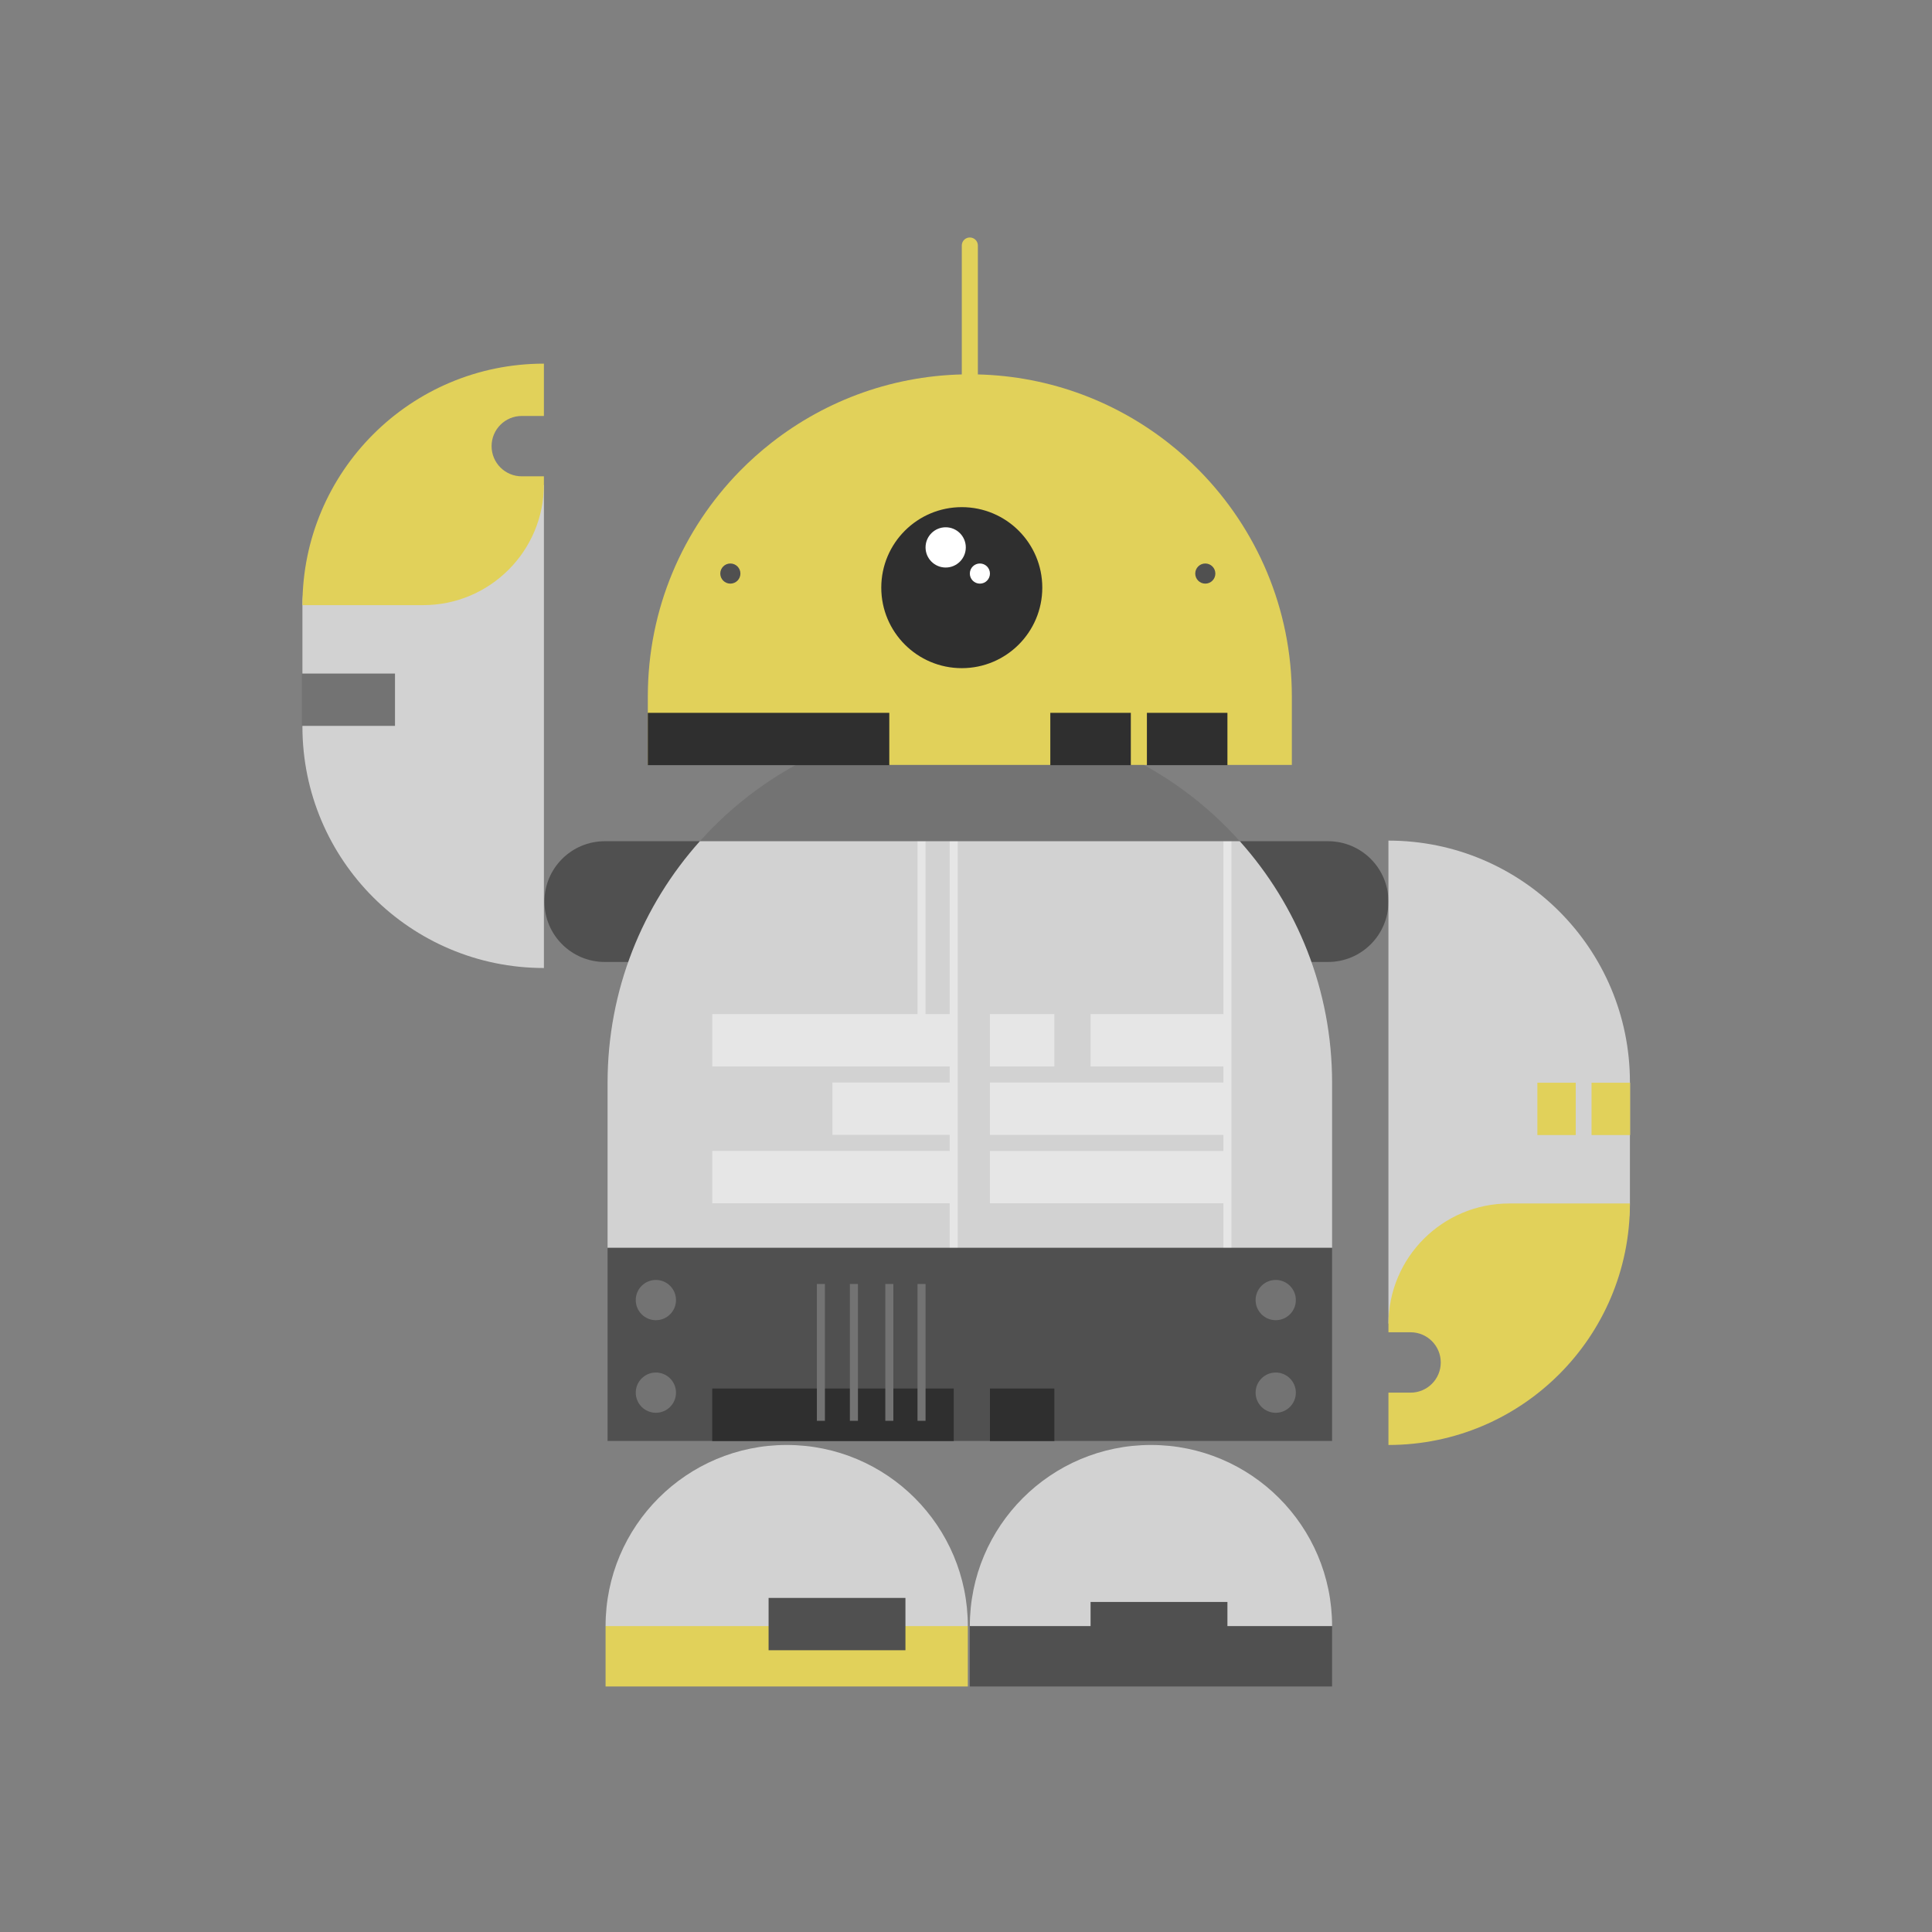 <svg width="877" height="877" xmlns="http://www.w3.org/2000/svg" xmlns:xlink="http://www.w3.org/1999/xlink" xml:space="preserve" overflow="hidden"><rect width="100%" height="100%" fill="#808080" stroke="none"/><g transform="translate(2900 -1534)"><path d="M-2297.15 1970.67-2379.37 1970.67-2379.37 1915.86-2297.15 1915.86C-2282.01 1915.86-2269.74 1928.13-2269.74 1943.27L-2269.74 1943.27C-2269.74 1958.4-2282.01 1970.67-2297.15 1970.67Z" fill="#505050"/><path d="M-2514.57 1970.67-2625.46 1970.67C-2640.6 1970.67-2652.87 1958.4-2652.87 1943.27L-2652.87 1943.27C-2652.87 1928.13-2640.6 1915.86-2625.46 1915.86L-2514.57 1915.86-2514.57 1970.67Z" fill="#505050"/><path d="M-2337.21 1915.86C-2337.21 1915.86-2353.79 1906.72-2461.59 1906.72-2569.38 1906.72-2582.31 1915.86-2582.31 1915.86-2608.35 1944.95-2624.2 1983.37-2624.2 2025.49L-2624.2 2100.4C-2624.2 2100.4-2611.41 2122.32-2461.59 2122.32-2311.77 2122.32-2295.32 2100.4-2295.32 2100.4L-2295.32 2025.49C-2295.32 1983.37-2311.17 1944.95-2337.21 1915.86Z" fill="#D2D2D2"/><path d="M-2468.9 1994.33-2479.86 1994.33-2479.86 1913.03-2483.51 1913.03-2483.51 1994.33-2576.69 1994.33-2576.69 2018.09-2468.9 2018.09-2468.9 2025.39-2522.13 2025.39-2522.13 2049.15-2468.9 2049.15-2468.9 2056.45-2576.69 2056.45-2576.69 2080.21-2468.9 2080.21-2468.9 2103.96-2465.24 2103.96-2465.24 1913.03-2468.9 1913.03Z" fill="#E6E6E6"/><path d="M-2341.91 1913.94-2343.74 1913.94C-2344.25 1913.94-2344.65 1914.35-2344.65 1914.86L-2344.65 1994.33-2404.95 1994.33-2404.95 2018.09-2344.65 2018.09-2344.65 2025.39-2450.63 2025.39-2450.63 2049.15-2344.65 2049.15-2344.65 2056.45-2450.63 2056.45-2450.63 2080.21-2344.65 2080.21-2344.65 2103.96-2341 2103.96-2341 1914.86C-2341 1914.35-2341.41 1913.94-2341.91 1913.94Z" fill="#E6E6E6"/><path d="M-2450.63 1994.33-2421.39 1994.33-2421.39 2018.09-2450.63 2018.09Z" fill="#E6E6E6"/><path d="M-2624.2 2100.4-2295.32 2100.4-2295.32 2188.1-2624.2 2188.1Z" fill="#505050"/><path d="M-2576.69 2164.3-2467.07 2164.3-2467.07 2188.14-2576.69 2188.14Z" fill="#2F2F2F"/><path d="M-2450.63 2164.3-2421.39 2164.3-2421.39 2188.14-2450.63 2188.14Z" fill="#2F2F2F"/><path d="M-2311.77 2124.15C-2311.77 2129.19-2315.86 2133.28-2320.9 2133.28-2325.95 2133.28-2330.04 2129.19-2330.04 2124.15-2330.04 2119.1-2325.95 2115.01-2320.9 2115.01-2315.86 2115.01-2311.77 2119.1-2311.77 2124.15Z" fill="#737373"/><path d="M-2311.77 2166.17C-2311.77 2171.22-2315.86 2175.31-2320.9 2175.31-2325.95 2175.31-2330.04 2171.22-2330.04 2166.17-2330.04 2161.13-2325.95 2157.04-2320.9 2157.04-2315.86 2157.04-2311.77 2161.13-2311.77 2166.17Z" fill="#737373"/><path d="M-2593.14 2124.15C-2593.14 2129.19-2597.23 2133.28-2602.27 2133.28-2607.32 2133.28-2611.41 2129.19-2611.41 2124.15-2611.41 2119.1-2607.32 2115.01-2602.27 2115.01-2597.23 2115.01-2593.14 2119.1-2593.14 2124.15Z" fill="#737373"/><path d="M-2593.14 2166.17C-2593.14 2171.22-2597.23 2175.31-2602.27 2175.31-2607.32 2175.31-2611.41 2171.22-2611.41 2166.17-2611.41 2161.13-2607.32 2157.04-2602.27 2157.04-2597.23 2157.04-2593.14 2161.13-2593.14 2166.17Z" fill="#737373"/><path d="M-2483.51 2116.84-2479.86 2116.84-2479.86 2178.96-2483.51 2178.96Z" fill="#737373"/><path d="M-2498.13 2116.84-2494.48 2116.84-2494.48 2178.96-2498.13 2178.96Z" fill="#737373"/><path d="M-2514.21 2116.84-2510.55 2116.84-2510.55 2178.96-2514.21 2178.96Z" fill="#737373"/><path d="M-2529.19 2116.84-2525.54 2116.84-2525.54 2178.96-2529.19 2178.96Z" fill="#737373"/><path d="M-2459.76 1861.05C-2508.46 1861.05-2552.2 1882.22-2582.31 1915.86L-2337.21 1915.86C-2367.32 1882.22-2411.06 1861.05-2459.76 1861.05Z" fill="#737373"/><path d="M-2269.74 2134.83-2214.93 2134.83C-2184.66 2134.83-2160.12 2110.28-2160.12 2080.01L-2160.12 2025.2C-2160.12 1964.66-2209.2 1915.58-2269.74 1915.58L-2269.74 2134.83Z" fill="#D2D2D2"/><path d="M-2214.93 2080.3C-2245.2 2080.3-2269.74 2104.84-2269.74 2135.11L-2269.74 2138.76-2259.7 2138.76C-2252.13 2138.76-2245.99 2144.9-2245.99 2152.47-2245.99 2160.04-2252.13 2166.17-2259.7 2166.17L-2269.74 2166.17-2269.74 2189.92C-2209.2 2189.92-2160.12 2140.84-2160.12 2080.3L-2214.93 2080.3Z" fill="#E1D15A"/><path d="M-2177.54 2025.49-2160.03 2025.49-2160.03 2049.24-2177.54 2049.24Z" fill="#E1D15A"/><path d="M-2202.14 2025.49-2184.72 2025.49-2184.72 2049.24-2202.14 2049.24Z" fill="#E1D15A"/><path d="M-2653.1 1754.16-2707.91 1754.16C-2738.18 1754.16-2762.72 1778.7-2762.72 1808.98L-2762.72 1863.79C-2762.72 1924.33-2713.64 1973.41-2653.1 1973.41L-2653.1 1754.16Z" fill="#D2D2D2"/><path d="M-2676.85 1736.52C-2676.85 1744.09-2670.72 1750.22-2663.15 1750.22L-2653.1 1750.22-2653.1 1753.88C-2653.1 1784.15-2677.64 1808.69-2707.91 1808.69L-2762.72 1808.69C-2762.72 1748.15-2713.64 1699.07-2653.1 1699.07L-2653.1 1722.82-2663.15 1722.82C-2670.72 1722.82-2676.85 1728.95-2676.85 1736.52Z" fill="#E1D15A"/><path d="M-2762.97 1839.75-2720.7 1839.75-2720.7 1863.5-2762.97 1863.5Z" fill="#737373"/><path d="M-2295.32 2272.14C-2295.32 2226.73-2332.13 2189.92-2377.54 2189.92L-2377.54 2189.92C-2422.95 2189.92-2459.76 2226.73-2459.76 2272.14-2459.76 2272.14-2438.99 2290.11-2377.54 2290.11-2316.09 2290.11-2295.32 2272.14-2295.32 2272.14Z" fill="#D2D2D2"/><path d="M-2295.32 2299.55-2459.76 2299.55-2459.76 2272.14-2295.32 2272.14Z" fill="#505050"/><path d="M-2404.95 2261.18-2342.83 2261.18-2342.83 2284.93-2404.95 2284.93Z" fill="#505050"/><path d="M-2625.11 2272.14C-2625.11 2226.73-2588.3 2189.92-2542.89 2189.92L-2542.89 2189.92C-2497.48 2189.92-2460.67 2226.73-2460.67 2272.14-2460.67 2272.14-2481.02 2288.89-2542.89 2288.89-2604.77 2288.89-2625.11 2272.14-2625.11 2272.14Z" fill="#D2D2D2"/><path d="M-2625.11 2272.14-2460.67 2272.14-2460.67 2299.55-2625.11 2299.55Z" fill="#E1D15A"/><path d="M-2551.11 2259.35-2488.99 2259.35-2488.99 2283.1-2551.11 2283.1Z" fill="#505050"/><path d="M-2355.42 1747.77C-2359.9 1743.2-2364.69 1738.93-2369.73 1734.98-2394.55 1715.54-2425.79 1703.92-2459.76 1703.92-2493.73 1703.92-2524.97 1715.54-2549.79 1734.98-2554.83 1738.93-2559.62 1743.2-2564.11 1747.77-2589.96 1774.14-2605.93 1810.24-2605.93 1850.09L-2605.93 1881.23-2313.59 1881.23-2313.59 1850.09C-2313.59 1810.24-2329.56 1774.14-2355.42 1747.77Z" fill="#E1D15A"/><path d="M-2348.31 1794.36C-2348.31 1796.88-2350.35 1798.93-2352.88 1798.93-2355.4 1798.93-2357.44 1796.88-2357.44 1794.36-2357.44 1791.84-2355.4 1789.79-2352.88 1789.79-2350.35 1789.79-2348.31 1791.84-2348.31 1794.36Z" fill="#505050"/><path d="M-2563.9 1794.36C-2563.9 1796.88-2565.95 1798.93-2568.47 1798.93-2570.99 1798.93-2573.04 1796.88-2573.04 1794.36-2573.04 1791.84-2570.99 1789.79-2568.47 1789.79-2565.95 1789.79-2563.9 1791.84-2563.9 1794.36Z" fill="#505050"/><path d="M-2426.87 1800.75C-2426.87 1820.94-2443.23 1837.3-2463.41 1837.3-2483.6 1837.3-2499.96 1820.94-2499.96 1800.75-2499.96 1780.57-2483.6 1764.21-2463.41 1764.21-2443.23 1764.21-2426.87 1780.57-2426.87 1800.75Z" fill="#2F2F2F"/><path d="M-2450.63 1794.36C-2450.63 1796.88-2452.67 1798.93-2455.19 1798.93-2457.72 1798.93-2459.76 1796.88-2459.76 1794.36-2459.76 1791.84-2457.72 1789.79-2455.19 1789.79-2452.67 1789.79-2450.63 1791.84-2450.63 1794.36Z" fill="#FFFFFF"/><path d="M-2461.59 1782.48C-2461.59 1787.53-2465.68 1791.62-2470.72 1791.62-2475.77 1791.62-2479.86 1787.53-2479.86 1782.48-2479.86 1777.44-2475.77 1773.35-2470.72 1773.35-2465.68 1773.35-2461.59 1777.44-2461.59 1782.48Z" fill="#FFFFFF"/><path d="M-2605.94 1857.58-2496.32 1857.58-2496.32 1881.33-2605.94 1881.33Z" fill="#2F2F2F"/><path d="M-2379.38 1857.58-2342.83 1857.58-2342.83 1881.33-2379.38 1881.33Z" fill="#2F2F2F"/><path d="M-2423.23 1857.58-2386.68 1857.58-2386.68 1881.33-2423.23 1881.33Z" fill="#2F2F2F"/><path d="M-2459.76 1713.05C-2461.78 1713.05-2463.41 1711.42-2463.41 1709.4L-2463.41 1645.45C-2463.41 1643.43-2461.78 1641.8-2459.76 1641.8-2457.74 1641.8-2456.11 1643.43-2456.11 1645.45L-2456.11 1709.4C-2456.11 1711.42-2457.74 1713.05-2459.76 1713.05Z" fill="#E1D15A"/></g></svg>